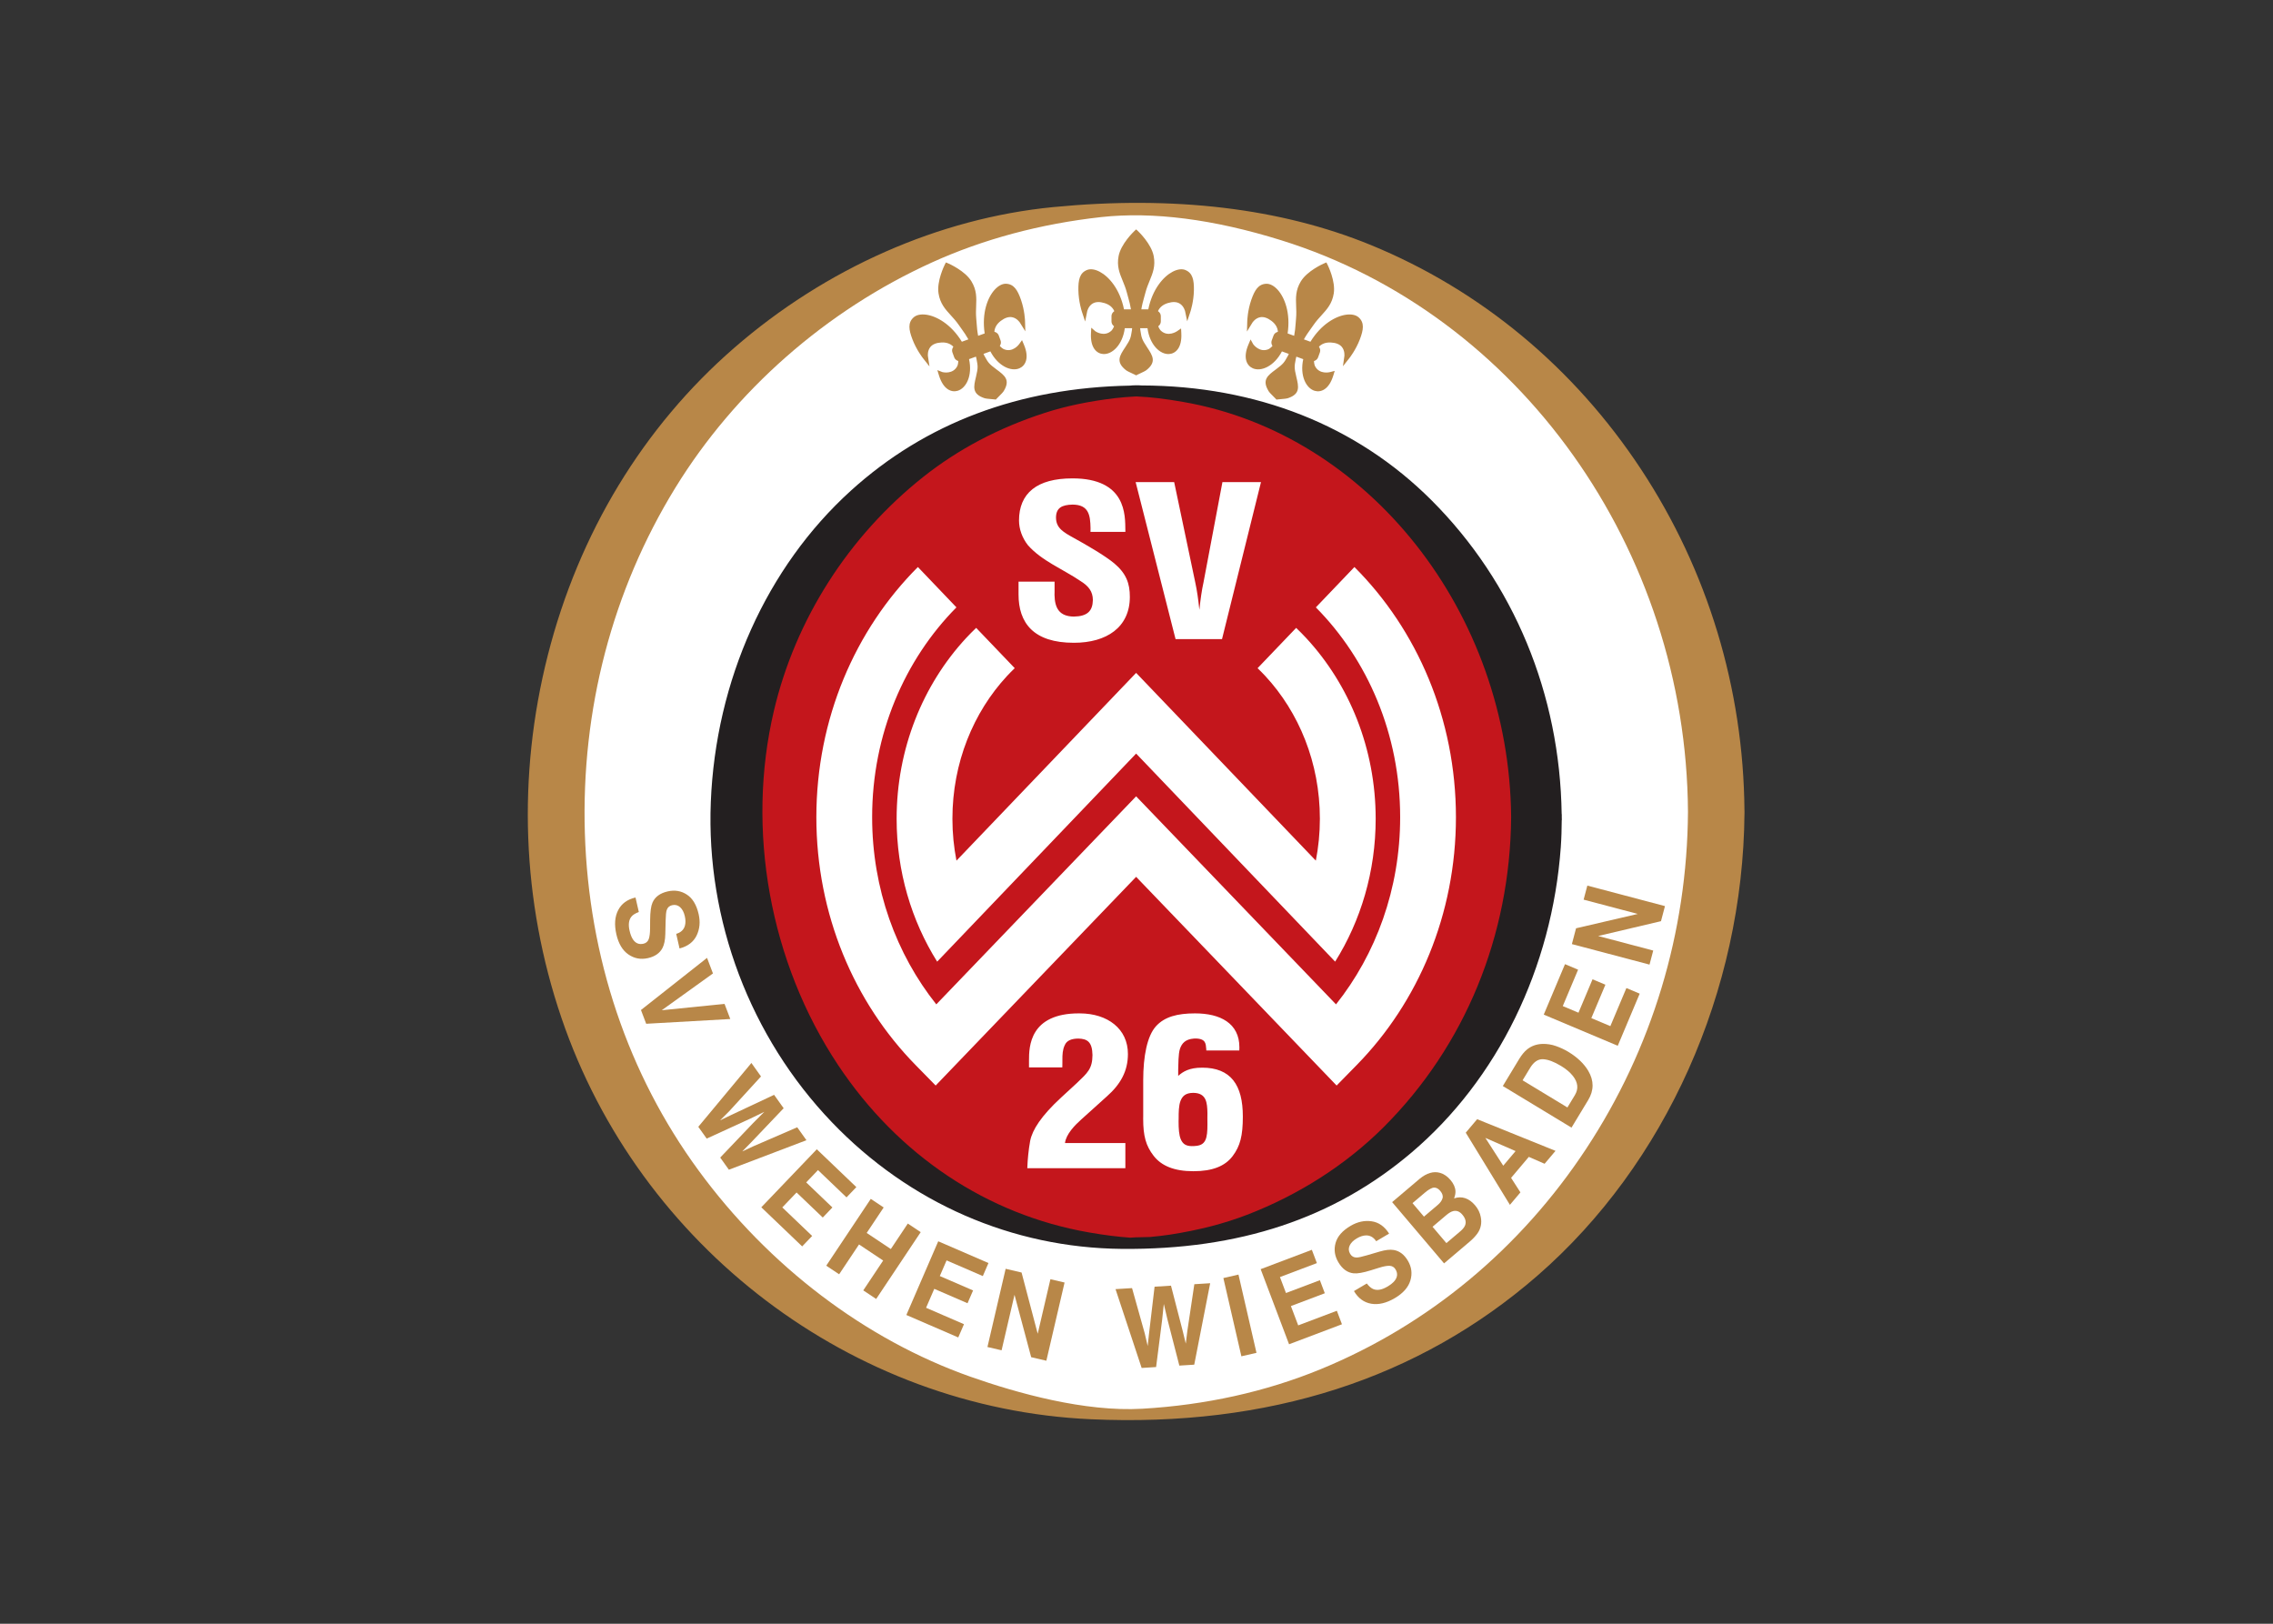 <svg clip-rule="evenodd" fill-rule="evenodd" stroke-linejoin="round" stroke-miterlimit="2" viewBox="0 0 560 400" xmlns="http://www.w3.org/2000/svg"><rect x="0" y="0" width="560" height="400" fill="#333333" stroke="none"/><g fill-rule="nonzero" transform="matrix(1.034 0 0 1.034 94.332 .489)"><path d="m322.928 192.973c0 79.218-64.225 143.449-143.445 143.449-79.235 0-143.452-64.231-143.452-143.449 0-79.22 64.217-143.449 143.452-143.449 79.22 0 143.445 64.229 143.445 143.449" fill="#fff"/><path d="m273.663 194.219c0 56.015-42.168 101.425-94.184 101.425s-94.183-45.41-94.183-101.425c0-56.02 42.167-101.431 94.183-101.431s94.184 45.411 94.184 101.431" fill="#c4161c"/><path d="m182.778 294.234c-.113.008-.81.021-1.427.034-1.566.032-2.586.051-3.253.127-2.982-.204-6.183-.608-9.858-1.248-24.254-4.216-45.486-18.383-59.787-39.888-16.263-24.464-21.973-56.022-15.281-84.412 5.131-21.771 17.761-41.543 35.555-55.676 8.287-6.579 17.982-11.704 28.815-15.225 5.087-1.666 10.66-2.821 17.042-3.578 1.534-.171 3.1-.303 4.645-.379.077-.019.143-.019.217-.019.102 0 .195 0 .301.019 3.194.132 6.683.549 10.981 1.306 44.133 7.668 77.703 50.189 78.101 98.924-.231 28.281-11.015 54.502-30.362 73.824-8.926 8.916-20.199 16.148-32.597 20.915-5.479 2.107-11.467 3.646-18.313 4.71-1.579.248-3.204.409-4.779.566zm98.129-99.339c.002-.002-.013-.657-.015-.7l.004-.663-.027-.017c-.395-28.642-11.399-55.212-31.046-74.839-17.819-17.796-41.698-27.243-69.057-27.319h-.013c-.377-.038-.801-.038-1.248-.038-.553 0-1.062.019-1.484.076-26.326.492-48.705 8.879-66.535 25.049-20.034 18.166-32.195 45.205-33.353 74.195-1.129 28.147 9.39 55.945 28.858 76.259 18.413 19.216 42.948 29.928 69.078 30.168 27.957.254 50.53-7.251 69.015-22.942 20.53-17.429 33.498-43.96 35.579-72.79.161-2.213.203-4.438.222-6.424" fill="#231f20"/><g fill="#b88748"><path d="m223.366 325.762c-13.058 5.35-27.33 8.51-42.423 9.388-13.684.797-29.803-3.703-40.918-7.62-25.047-8.834-48.061-26.285-64.807-49.142-16.804-22.938-26.173-50.729-27.094-80.363-.91-29.383 6.534-57.823 21.528-82.239 14.247-23.211 35.969-42.295 61.164-53.73 12.28-5.566 25.85-9.201 40.333-10.81 12.319-1.344 26.738.492 42.851 5.509 56.713 17.626 96.584 73.627 96.961 136.187-.176 28.708-8.565 56.472-24.265 80.287-15.71 23.826-37.607 41.992-63.33 52.533zm101.056-133.11c-.231-29.097-8.751-57.215-24.661-81.353-15.971-24.214-38.234-42.692-64.388-53.408-21.437-8.784-46.876-11.813-75.61-9.03-27.226 2.65-54.253 14.577-76.101 33.585-21.628 18.8-36.967 44.093-44.356 73.143-7.325 28.799-6.208 58.68 3.23 86.415 18.589 54.637 69.286 93.073 126.146 95.651 42.304 1.916 78.107-9.593 106.41-34.208 30.572-26.589 49-67.785 49.334-110.236.002-.078.003-.161.003-.256v-.017c0-.104-.001-.199-.007-.286"/><path d="m60.983 216.809c-.826.306-1.413.672-1.759 1.096-.631.776-.782 1.891-.449 3.347.199.875.462 1.56.79 2.058.623.943 1.461 1.295 2.518 1.054.613-.14 1.033-.503 1.255-1.084.214-.582.322-1.451.324-2.605l.015-1.979c.017-1.944.204-3.321.562-4.127.595-1.365 1.806-2.255 3.637-2.673 1.67-.383 3.188-.127 4.553.765 1.367.889 2.302 2.442 2.808 4.655.422 1.85.261 3.546-.483 5.089s-2.1 2.573-4.069 3.09l-.793-3.482c1.108-.32 1.799-.969 2.073-1.944.18-.65.171-1.405-.024-2.264-.218-.957-.597-1.674-1.131-2.153-.535-.479-1.166-.634-1.891-.47-.666.154-1.1.548-1.301 1.186-.136.41-.219 1.238-.246 2.48l-.077 3.216c-.034 1.411-.258 2.513-.67 3.308-.642 1.234-1.793 2.039-3.456 2.419-1.703.388-3.258.101-4.664-.869-1.405-.967-2.363-2.567-2.872-4.801-.521-2.283-.377-4.205.435-5.765.81-1.56 2.187-2.561 4.125-3.004"/><path d="m81.403 238.696 1.372 3.606-20.038 1.134-1.245-3.281 15.744-12.419 1.41 3.711-12.204 8.767"/><path d="m90.092 255.986-7.559 8.271-2.185 2.185 2.728-1.316 10.138-4.76 2.276 3.192-7.694 8.079-2.17 2.211 2.706-1.255 10.392-4.497 2.196 3.081-18.482 7.029-2.065-2.895 7.864-8.243 2.649-2.658-3.376 1.638-10.356 4.744-2.003-2.809 12.653-15.21"/><path d="m110.469 284.796-6.798-6.503-2.808 2.934 6.24 5.969-2.295 2.403-6.242-5.969-3.4 3.555 7.113 6.802-2.378 2.486-9.737-9.313 13.224-13.824 9.423 9.012"/><path d="m105.641 301.069 10.611-15.918 3.071 2.047-4.046 6.069 5.752 3.834 4.046-6.069 3.071 2.046-10.612 15.92-3.071-2.046 4.737-7.108-5.751-3.833-4.737 7.107"/><path d="m142.946 303.546-8.633-3.737-1.615 3.728 7.927 3.43-1.322 3.05-7.925-3.43-1.953 4.513 9.032 3.91-1.365 3.156-12.364-5.35 7.597-17.558 11.967 5.18"/><path d="m148.386 301.812 3.792.884 3.847 14.591 3.027-12.991 3.372.785-4.339 18.631-3.618-.842-3.97-14.862-3.08 13.22-3.37-.783"/><path d="m178.502 306.412 3.025 10.788.701 3.01.327-3.012 1.316-11.121 3.911-.246 2.793 10.801.73 3.012.364-2.961 1.674-11.198 3.775-.237-3.796 19.405-3.55.222-2.842-11.032-.857-3.652-.394 3.732-1.445 11.298-3.443.216-6.225-18.779"/><path d="m208.151 321.832-3.599.827-4.29-18.642 3.597-.827"/><path d="m222.543 300.453-8.8 3.328 1.435 3.8 8.079-3.056 1.173 3.109-8.076 3.056 1.74 4.6 9.207-3.482 1.215 3.217-12.601 4.765-6.767-17.893 12.197-4.611"/><path d="m234.43 305.311c.543.695 1.069 1.142 1.579 1.344.933.364 2.041.167 3.326-.594.771-.455 1.344-.913 1.719-1.377.71-.88.79-1.787.24-2.718-.321-.545-.795-.833-1.418-.867-.617-.027-1.476.134-2.58.484l-1.888.587c-1.857.576-3.226.814-4.104.72-1.479-.152-2.698-1.034-3.652-2.651-.871-1.475-1.091-2.997-.657-4.57.432-1.573 1.626-2.936 3.582-4.091 1.634-.964 3.298-1.327 4.994-1.087 1.699.237 3.088 1.215 4.181 2.935l-3.075 1.815c-.642-.958-1.469-1.418-2.484-1.384-.672.027-1.39.265-2.147.714-.846.498-1.414 1.075-1.708 1.732-.291.653-.249 1.303.131 1.943.347.588.854.882 1.522.878.434.006 1.246-.168 2.437-.519l3.088-.905c1.353-.397 2.472-.52 3.354-.369 1.371.237 2.488 1.089 3.355 2.556.89 1.505 1.087 3.075.595 4.708-.494 1.632-1.729 3.032-3.702 4.198-2.016 1.189-3.888 1.635-5.624 1.338-1.735-.297-3.105-1.302-4.118-3.016"/><path d="m250.102 291.8 3.298 3.891 3.292-2.791c.589-.5.975-.973 1.157-1.422.326-.821.108-1.681-.653-2.578-.646-.76-1.375-1.036-2.19-.832-.455.114-.977.415-1.566.902zm-4.775-5.632 2.729 3.216 3.294-2.794c.589-.5.967-1.024 1.128-1.577.163-.551-.017-1.134-.534-1.748-.579-.681-1.2-.923-1.872-.729-.547.203-1.147.58-1.795 1.131zm6.532-7.223c.939.269 1.778.835 2.51 1.698.758.892 1.155 1.786 1.195 2.681.023.502-.087 1.072-.331 1.71.924-.317 1.808-.332 2.658-.042.852.288 1.632.852 2.342 1.691.734.865 1.189 1.81 1.368 2.838.131.672.137 1.327.014 1.963-.131.723-.436 1.399-.911 2.031-.477.631-1.06 1.238-1.749 1.822l-6.11 5.181-12.372-14.591 6.555-5.556c1.675-1.377 3.286-1.852 4.831-1.426"/><path d="m266.948 277.247 2.936-3.478-7.198-3.144zm-8.934-7.868 2.715-3.211 18.671 7.543-2.6 3.078-3.761-1.643-4.224 5 2.224 3.458-2.506 2.969"/><path d="m271.557 256.904 10.679 6.468 1.778-2.937c.909-1.501.748-3.029-.485-4.587-.675-.852-1.618-1.643-2.826-2.374-1.664-1.007-3.09-1.539-4.275-1.594-1.187-.053-2.219.644-3.094 2.09zm1.041-7.33c1.022-.841 2.238-1.286 3.643-1.337 1.135-.038 2.237.135 3.299.517 1.066.381 2.026.829 2.886 1.35 2.175 1.318 3.773 2.84 4.791 4.566 1.367 2.333 1.356 4.65-.036 6.949l-3.97 6.558-16.365-9.909 3.97-6.557c.586-.933 1.18-1.647 1.782-2.137"/><path d="m284.78 230.55-3.65 8.671 3.742 1.577 3.351-7.961 3.064 1.291-3.353 7.959 4.532 1.91 3.823-9.072 3.169 1.335-5.229 12.417-17.632-7.425 5.061-12.018"/><path d="m283.301 224.451.994-3.766 14.701-3.417-12.897-3.406.885-3.347 18.496 4.886-.948 3.591-14.974 3.531 13.124 3.467-.882 3.347"/><path d="m152.284 80.564-.693.968c-.057.081-1.507 2.039-3.586 1.204-.242-.095-.613-.354-1.011-.79.26-.397.341-.867.186-1.293l-.437-1.204c-.161-.441-.542-.748-1.043-.884.075-.988.573-1.867 1.537-2.596.952-.719 1.846-1.012 2.652-.874 1.2.2 1.892 1.291 1.897 1.3l1.288 2.066c.001.004-.069-2.433-.069-2.433-.001-.102-.081-2.529-.965-5.072-.807-2.317-1.687-3.765-3.584-3.826-.878-.025-1.836.487-2.702 1.441-1.643 1.813-3.097 5.49-2.368 10.395l-1.556.566c-.207-1.06-.277-1.927-.356-2.957l-.097-1.204c-.096-1.066-.057-2.018-.021-2.938.078-1.935.156-3.762-1.113-5.865-1.526-2.528-5.337-4.196-5.496-4.268l-.598-.249-.288.573c-.077.157-1.923 3.885-1.467 6.801.379 2.427 1.609 3.778 2.914 5.21.621.681 1.264 1.384 1.874 2.26l.697.983c.604.84 1.101 1.552 1.63 2.499l-1.555.566c-2.593-4.229-6.073-6.108-8.496-6.443-1.275-.174-2.337.051-2.994.635-1.419 1.266-1.164 2.942-.289 5.236.96 2.516 2.457 4.425 2.522 4.504l1.541 1.95-.371-2.453c-.002-.012-.171-1.29.615-2.214.532-.624 1.407-.973 2.595-1.033 1.212-.063 2.155.289 2.85 1.003-.301.434-.39.907-.231 1.34l.437 1.205c.153.42.506.723.971.87-.024.591-.14 1.028-.263 1.256-1.032 1.927-3.288 1.438-3.497 1.389l-1.23-.477.394 1.286c1.028 3.345 2.964 4.072 4.433 3.637 2.058-.61 3.586-3.634 2.723-7.541l1.639-.598c.038.157.088.299.122.469l.03.167c.32 1.639.384 1.98-.14 4.191-.568 2.355-.975 4.056 1.984 5.059.318.112.958.178 2.018.267.17.013.331.026.383.034l.348.045.237-.259c.035-.04.159-.161.278-.28.753-.744 1.193-1.202 1.37-1.498 1.621-2.665.216-3.707-1.734-5.147-1.825-1.354-1.997-1.655-2.804-3.115l-.083-.151c-.083-.148-.14-.292-.21-.436l1.64-.598c1.857 3.548 4.969 4.881 6.936 4.027 1.405-.61 2.422-2.412 1.059-5.636zm38.898-16.719c-.818-.323-1.893-.172-3.031.428-2.164 1.144-4.788 4.101-5.78 8.959h-1.657c.169-1.068.398-1.907.678-2.901l.32-1.166c.275-1.033.638-1.914.987-2.766.734-1.791 1.431-3.481.958-5.891-.568-2.897-3.579-5.769-3.704-5.89l-.479-.441-.465.441c-.127.121-3.137 2.993-3.705 5.89-.474 2.41.221 4.1.958 5.891.35.852.712 1.733.986 2.766l.318 1.161c.282.996.506 1.836.678 2.906h-1.655c-.992-4.862-3.618-7.815-5.78-8.959-1.138-.6-2.213-.751-3.031-.428-1.766.705-2.098 2.367-2.062 4.82.042 2.693.797 4.999.83 5.097l.782 2.359.49-2.433c.002-.011.28-1.27 1.335-1.87.713-.406 1.654-.432 2.792-.084 1.159.356 1.927 1.009 2.334 1.918-.431.305-.675.72-.675 1.182v1.281c0 .445.227.852.613 1.149-.225.548-.483.919-.676 1.089-1.628 1.46-3.582.227-3.76.112l-.996-.871-.068 1.344c-.178 3.495 1.394 4.841 2.923 4.934 2.142.13 4.61-2.189 5.137-6.157h1.747c-.019.161-.021.312-.049.483l-.027.166c-.261 1.651-.316 1.994-1.565 3.891-1.341 2.018-2.304 3.478.132 5.432.261.214.839.496 1.806.94.154.072.303.141.349.163l.312.163.309-.163c.047-.024.206-.096.357-.166.964-.443 1.534-.723 1.803-.939 2.433-1.952 1.469-3.412.13-5.432-1.253-1.895-1.312-2.238-1.571-3.885l-.026-.17c-.027-.167-.031-.322-.05-.483h1.748c.53 3.968 3 6.287 5.14 6.157 1.53-.093 3.101-1.439 2.921-4.934l-.059-1.162-.98.674c-.084.056-2.113 1.401-3.783-.095-.195-.172-.454-.542-.68-1.089.379-.284.618-.696.618-1.151v-1.281c0-.47-.25-.888-.678-1.188.411-.903 1.177-1.558 2.332-1.912 1.14-.352 2.081-.322 2.793.084 1.056.6 1.334 1.861 1.338 1.872l.502 2.382c0 .002.769-2.31.769-2.31.032-.098.787-2.406.827-5.097.036-2.453-.297-4.115-2.06-4.82zm41.314 11.291c-.657-.583-1.719-.808-2.993-.634-2.427.335-5.903 2.215-8.497 6.443l-1.556-.566c.524-.947 1.024-1.657 1.628-2.495l.7-.985c.61-.878 1.254-1.581 1.873-2.264 1.304-1.432 2.535-2.783 2.915-5.208.456-2.918-1.389-6.646-1.465-6.801l-.299-.577-.589.253c-.161.07-3.97 1.74-5.496 4.268-1.27 2.101-1.195 3.928-1.115 5.863.038.922.077 1.872-.019 2.938l-.097 1.199c-.077 1.031-.153 1.9-.357 2.962l-1.557-.566c.733-4.907-.725-8.582-2.364-10.395-.867-.954-1.823-1.464-2.704-1.439-1.901.059-2.779 1.507-3.586 3.824-.884 2.545-.961 4.97-.963 5.072l-.072 2.484 1.293-2.117c.006-.011.695-1.098 1.893-1.3.809-.137 1.702.159 2.653.876.967.731 1.465 1.608 1.537 2.6-.509.138-.882.445-1.04.878l-.439 1.204c-.151.421-.077.881.184 1.291-.398.438-.767.697-1.005.794-2.03.812-3.444-1.013-3.573-1.184l-.638-1.156-.524 1.238c-1.362 3.224-.345 5.026 1.06 5.636 1.967.854 5.081-.479 6.933-4.027l1.641.596c-.074.144-.127.286-.21.438l-.083.146c-.811 1.461-.979 1.764-2.802 3.12-1.95 1.438-3.355 2.48-1.732 5.151.172.29.617.752 1.374 1.501.121.12.237.235.271.273l.238.259.347-.047c.053-.008.227-.021.394-.036 1.056-.085 1.686-.153 2.012-.265 2.955-1.002 2.548-2.704 1.982-5.059-.53-2.209-.466-2.55-.147-4.187l.032-.171c.032-.166.083-.312.121-.469l1.639.598c-.857 3.909.669 6.933 2.725 7.542 1.469.436 3.406-.291 4.434-3.636l.34-1.112-1.151.297c-.096.025-2.465.593-3.521-1.383-.125-.23-.244-.665-.267-1.254.453-.138.818-.445.973-.873l.439-1.204c.159-.441.067-.92-.231-1.346.695-.71 1.64-1.062 2.846-.999 1.191.06 2.065.409 2.595 1.033.788.924.618 2.206.618 2.217l-.343 2.409c-.002.003 1.511-1.907 1.511-1.907.064-.079 1.564-1.99 2.522-4.506.872-2.294 1.128-3.97-.288-5.235"/></g><path d="m166.413 266.225 6.073-5.475c3.247-2.866 5.038-6.017 5.032-10.114.012-5.988-4.824-9.653-11.45-9.676-.07-.002-.146-.002-.216-.002-5.767-.009-8.82 1.939-10.348 4.362-1.53 2.414-1.554 5.208-1.556 6.875v1.633h7.936l.011-.348c.006-.269.01-.538.01-.808v-.635c-.004-1.243.045-2.449.562-3.5.468-1.161 1.706-1.572 3.266-1.577 2.088.062 3.279.767 3.34 3.917-.019 3.296-1.193 4.265-3.696 6.656l-3.752 3.456c-4.771 4.396-6.869 7.703-7.395 10.329-.39 2.094-.614 4.6-.669 6.157l-.015.371h23.364v-6h-14.384c.25-2.111 2.378-4.28 3.887-5.621zm29.53 4.985c-.437.844-1.14 1.32-2.724 1.356l.007.357-.024-.357c-.169.011-.324.017-.472.017-1.477-.019-2.149-.578-2.607-1.606-.441-1.034-.537-2.577-.532-4.33 0-.53.008-.058.015-.623-.003-1.491.01-3.082.453-4.237.46-1.141 1.208-1.872 3.001-1.893 3.195.013 3.354 2.365 3.404 4.822 0 .451-.01.89-.01 1.305 0 .829.011.592.011 1.319.006 1.661-.081 3.007-.522 3.87zm-.733-17.315c-3.099-.017-4.576.954-5.713 1.95v-1.496c.053-1.089-.004-3.684.429-4.973.453-1.28 1.269-2.263 3.321-2.416.144-.013.282-.015.42-.015 2.497.053 2.39 1.336 2.513 2.506l.013.343h7.866l.011-.345c.004-.145.008-.285.008-.426.008-2.803-1.134-4.875-3.042-6.179-1.907-1.31-4.527-1.882-7.535-1.884-4.12 0-7.246.775-9.322 3.09-2.068 2.319-3.014 7.071-3.016 12.845v8.645c-.008.172-.008.352-.008.524.002 4.107.642 6.456 2.492 8.834 1.851 2.384 4.895 3.671 9.469 3.665h.036c4.502 0 7.496-1.196 9.315-3.597 1.817-2.406 2.429-4.884 2.433-9.426-.002-3.739-.693-6.645-2.28-8.641-1.588-2.001-4.059-3.01-7.41-3.004zm4.73-102.109 9.286-37.406h-9.19l-.053.291-4.441 23.531c-.455 2.062-.733 4.18-.96 6.29-.012.1-.023.202-.038.304-.013-.104-.025-.206-.038-.306-.225-2.108-.507-4.226-.962-6.299l-5.007-23.811h-9.181l9.512 37.406zm-35.309.88c3.906 0 7.232-.916 9.602-2.752 2.373-1.839 3.747-4.608 3.743-8.173.015-3.24-.901-5.616-3.667-7.952-2.245-1.901-7.02-4.633-9.617-6.06-2.507-1.393-4.311-2.357-4.311-4.92.032-2.278 1.38-3.014 3.97-3.066 3.832.031 4.199 2.501 4.258 5.591 0 .18-.004.367-.006.555l-.004.359h8.315l-.005-.363c-.033-1.797.054-4.881-1.496-7.548-1.553-2.681-4.777-4.849-11.119-4.837-4.205 0-7.382.861-9.527 2.572-2.148 1.712-3.203 4.268-3.199 7.471 0 2.047.763 4.124 2.099 5.846 3.306 3.774 8.454 5.777 12.509 8.539 1.98 1.215 2.98 2.533 2.989 4.547-.049 2.63-1.319 3.896-4.534 3.948-3.461-.04-4.551-2.019-4.604-5.19 0-.199.004-.395.015-.598v-2.529h-8.586v3.05c-.002 3.334.862 6.232 2.976 8.292 2.113 2.054 5.424 3.22 10.199 3.218zm66.855-18.048-9.188 9.612c12.299 12.416 20.091 30.172 20.085 49.989.002 17.099-5.791 32.665-15.285 44.591l-47.626-49.563-47.612 49.563c-9.497-11.926-15.288-27.492-15.286-44.591-.006-19.819 7.787-37.577 20.085-49.991l-9.186-9.612c-14.939 14.934-24.184 36.153-24.192 59.603.002 23.156 9.027 44.144 23.637 59.041l4.792 4.889 47.762-49.722 47.773 49.722 4.794-4.89c14.606-14.898 23.633-35.884 23.635-59.04-.008-23.452-9.25-44.667-24.188-59.601zm-99.422 94.014.119-.125.002.003 47.289-49.447 47.3 49.447.002-.003.119.123c6.111-9.756 9.654-21.473 9.655-34.029-.003-16.717-6.274-31.948-16.539-43.042-.778-.841-1.586-1.651-2.41-2.442l-9.191 9.602c.63.606 1.247 1.225 1.846 1.869 7.985 8.625 13.002 20.638 13 34.013 0 3.427-.339 6.755-.965 9.968l-42.819-44.733-42.807 44.735c-.625-3.213-.966-6.543-.964-9.97-.002-13.375 5.013-25.388 13.001-34.013.6-.646 1.219-1.267 1.847-1.873l-9.189-9.602c-.826.793-1.636 1.603-2.414 2.446-10.265 11.094-16.535 26.325-16.537 43.042 0 12.556 3.542 24.275 9.655 34.031" fill="#fff"/></g></svg>